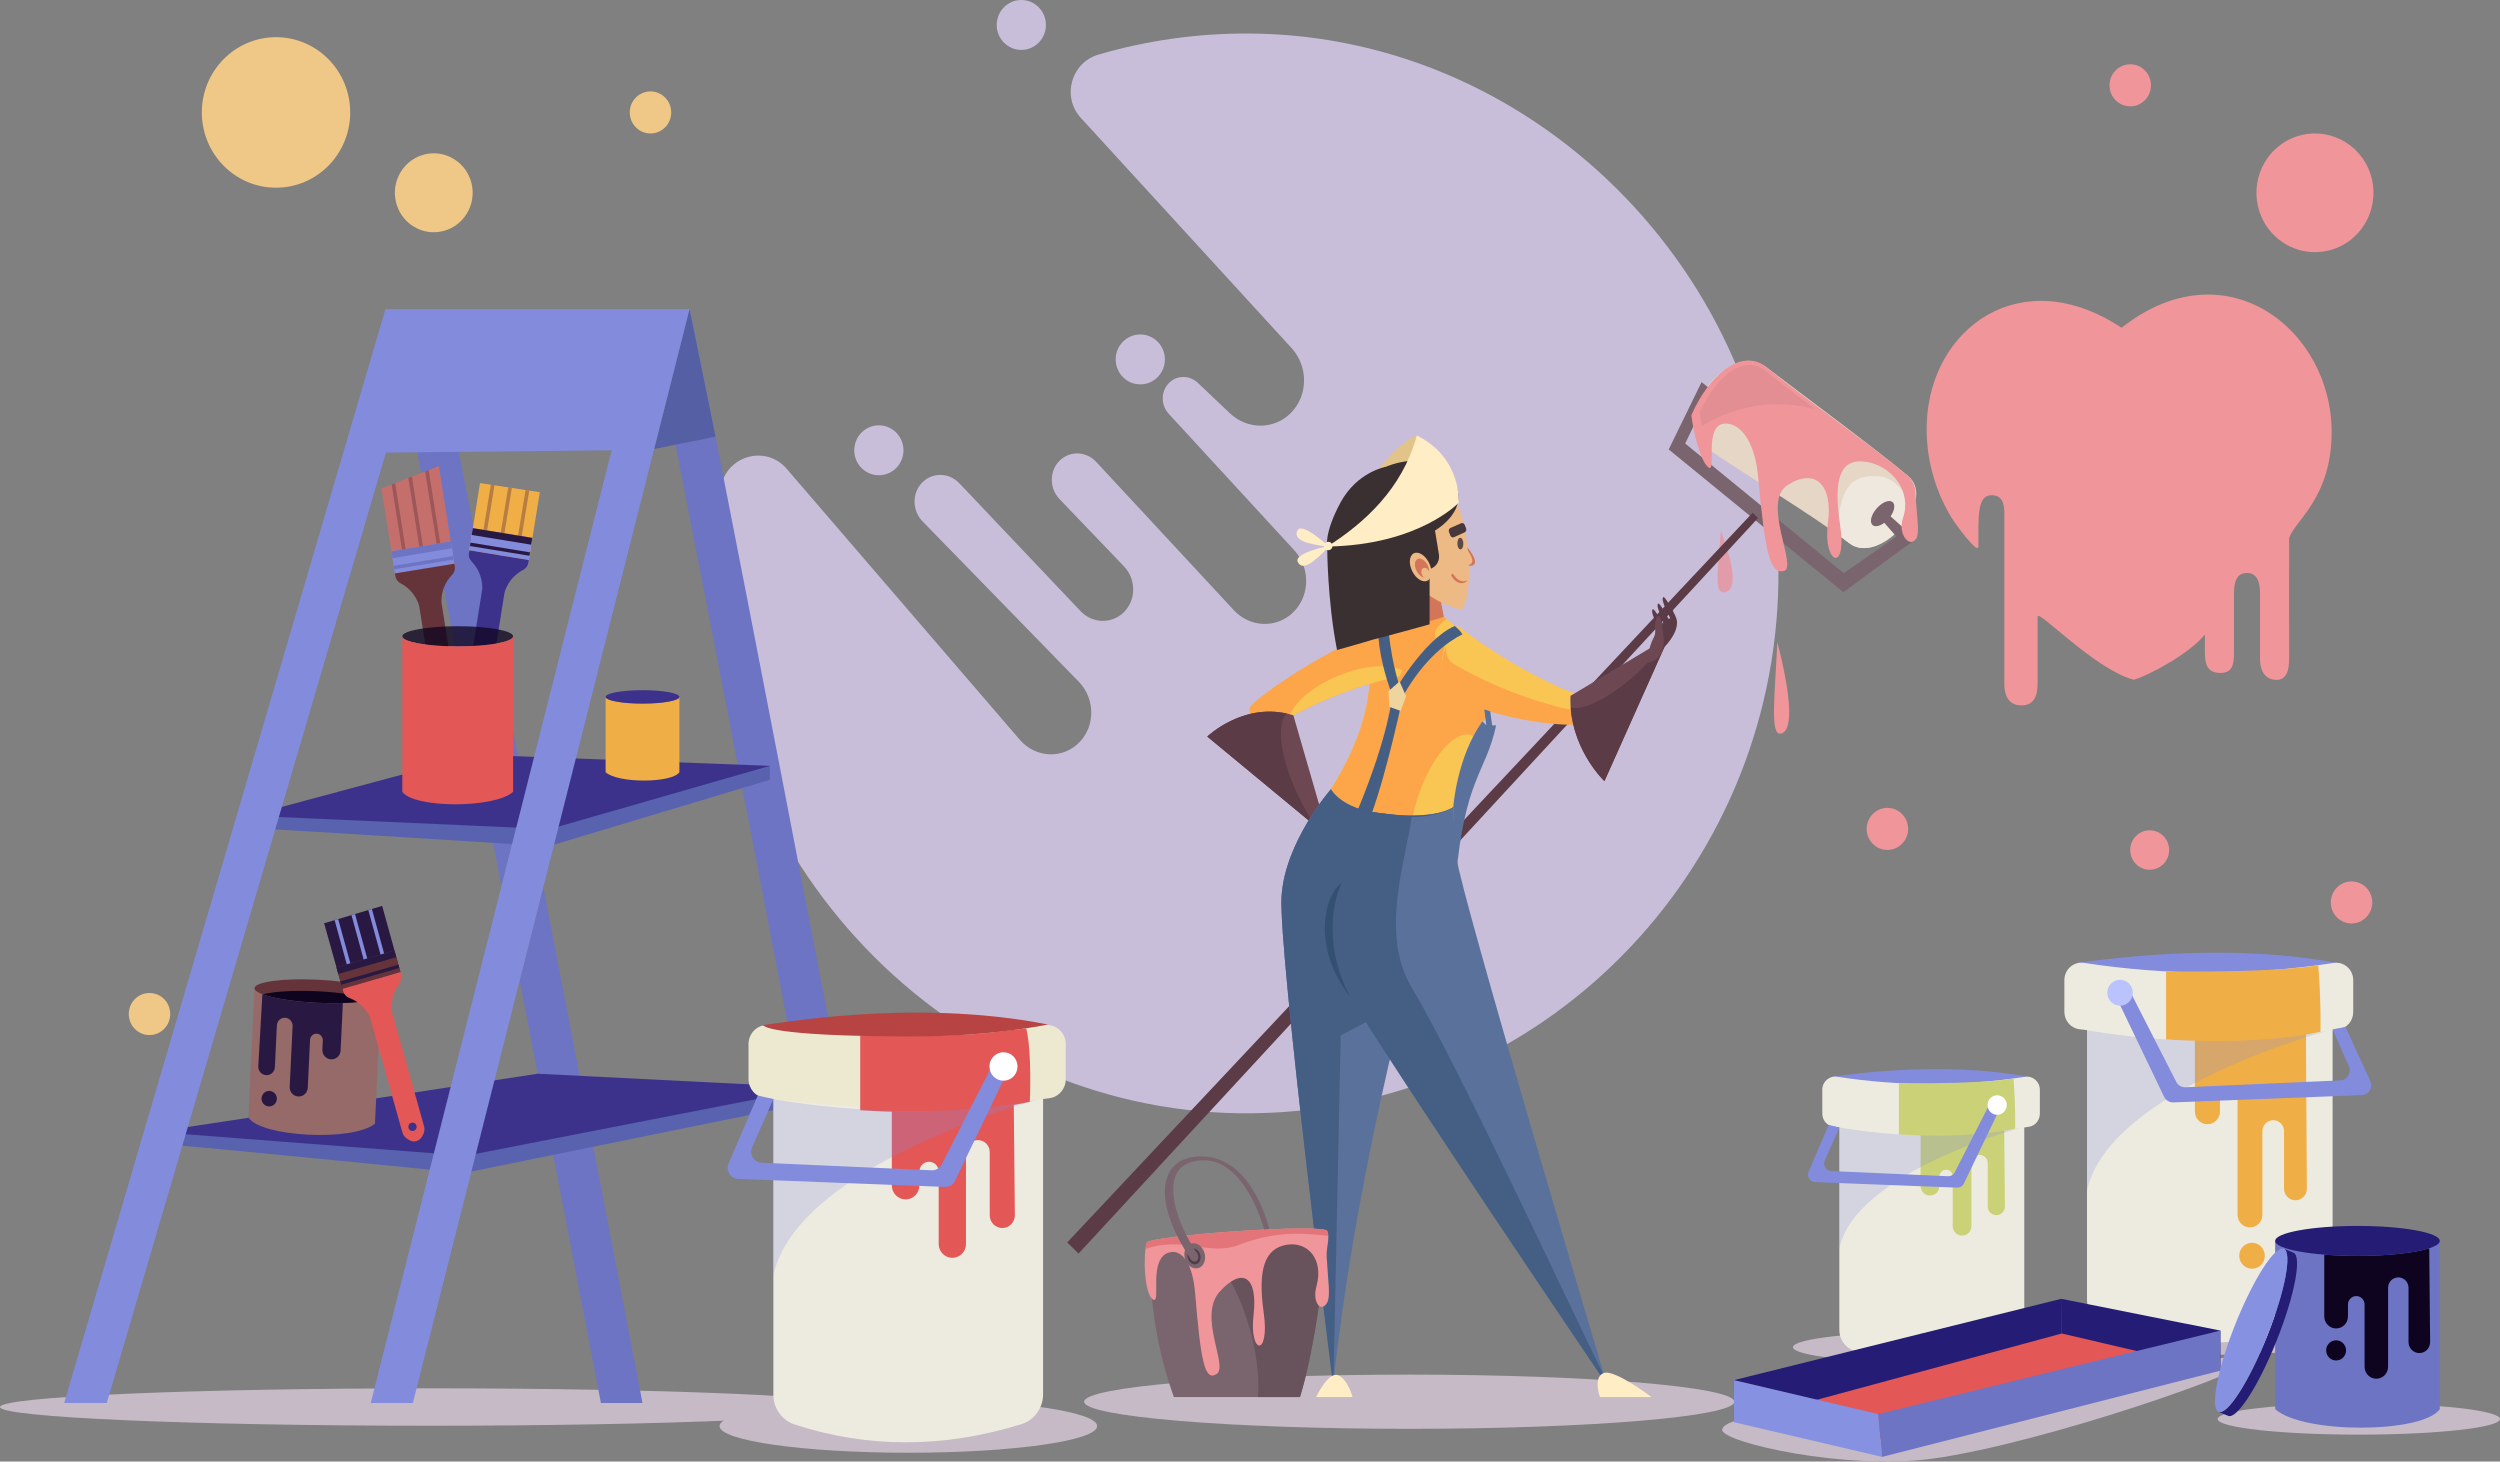 <svg width="650" height="380" viewBox="0 0 650 380" fill="none" xmlns="http://www.w3.org/2000/svg">
<rect x="0" y="0" width="650" height="380" fill="#808080" stroke="none"/>
<g id="10183174_4358633 1" clip-path="url(#clip0_1_3)">
<g id="illustartion">
<g id="background-group">
<g id="purple-paint-group">
<path id="Vector" d="M325.12 8.718C311.389 8.609 298.119 10.533 285.579 14.207C278.488 16.284 275.998 25.169 281.02 30.655L335.796 90.484C340.217 95.312 340.134 102.853 335.613 107.383C331.264 111.741 324.327 111.769 319.771 107.447L311.436 99.541C309.138 97.361 305.598 97.54 303.606 99.936C301.782 102.131 301.893 105.44 303.861 107.58L336.491 143.044C340.96 147.901 340.571 155.594 335.645 159.737C331.251 163.433 324.79 162.957 320.785 158.641L285.009 120.09C282.431 117.312 278.226 117.147 275.56 119.718C272.801 122.38 272.763 126.93 275.474 129.761L292.179 147.198C295.551 150.651 295.433 156.291 291.924 159.44C288.691 162.34 283.775 162.027 280.786 158.729L249.429 125.653C246.71 122.785 242.295 122.756 239.655 125.588C237.082 128.349 237.173 132.793 239.861 135.552L280.572 177.338C284.71 181.687 284.793 188.604 280.757 192.882C276.473 197.422 269.305 197.168 265.141 192.329L204.54 121.891C199.013 115.468 188.663 118.557 187.349 126.978C186.189 134.415 185.605 142.047 185.644 149.824C186.034 226.887 249.947 290.479 325.91 289.448C400.769 288.433 461.279 227.119 462.386 151.206C463.506 74.317 400.922 9.316 325.12 8.718Z" fill="#C9BED9"/>
<path id="Vector_2" d="M234.731 118.562C235.54 115.073 233.408 111.58 229.969 110.759C226.53 109.939 223.086 112.101 222.277 115.59C221.468 119.078 223.6 122.572 227.039 123.392C230.478 124.213 233.922 122.05 234.731 118.562Z" fill="#C9BED9"/>
<path id="Vector_3" d="M296.474 99.937C300.006 99.937 302.871 97.032 302.871 93.448C302.871 89.864 300.006 86.959 296.474 86.959C292.941 86.959 290.077 89.864 290.077 93.448C290.077 97.032 292.941 99.937 296.474 99.937Z" fill="#C9BED9"/>
<path id="Vector_4" d="M265.545 12.978C269.078 12.978 271.942 10.073 271.942 6.489C271.942 2.905 269.078 0 265.545 0C262.012 0 259.148 2.905 259.148 6.489C259.148 10.073 262.012 12.978 265.545 12.978Z" fill="#C9BED9"/>
</g>
<g id="red-paint-group">
<path id="Vector_5" d="M609.55 63.47C616.812 59.179 619.27 49.729 615.041 42.363C610.811 34.996 601.495 32.503 594.233 36.794C586.972 41.084 584.513 50.534 588.743 57.901C592.973 65.267 602.289 67.76 609.55 63.47Z" fill="#F09599"/>
<path id="Vector_6" d="M553.861 27.654C556.838 27.654 559.251 25.205 559.251 22.185C559.251 19.165 556.838 16.717 553.861 16.717C550.883 16.717 548.47 19.165 548.47 22.185C548.47 25.205 550.883 27.654 553.861 27.654Z" fill="#F09599"/>
<path id="Vector_7" d="M611.401 240.103C614.378 240.103 616.791 237.655 616.791 234.635C616.791 231.615 614.378 229.167 611.401 229.167C608.423 229.167 606.01 231.615 606.01 234.635C606.01 237.655 608.423 240.103 611.401 240.103Z" fill="#F09599"/>
<path id="Vector_8" d="M490.722 220.982C493.699 220.982 496.113 218.534 496.113 215.514C496.113 212.494 493.699 210.045 490.722 210.045C487.745 210.045 485.331 212.494 485.331 215.514C485.331 218.534 487.745 220.982 490.722 220.982Z" fill="#F09599"/>
<path id="Vector_9" d="M563.976 221.006C563.976 223.84 561.711 226.137 558.918 226.137C556.125 226.137 553.86 223.84 553.86 221.006C553.86 218.173 556.125 215.876 558.918 215.876C561.711 215.877 563.976 218.173 563.976 221.006Z" fill="#F09599"/>
<path id="Vector_10" d="M606.229 112.319C606.229 85.601 578.631 63.893 551.609 85.218C525.437 67.891 501.923 85.319 500.966 109.846C500.617 118.777 502.955 127.177 507.288 134.415C508.499 136.437 514.394 144.396 514.394 142.085C514.394 134.533 514.004 128.757 517.76 128.757C521.517 128.757 521.126 132.395 521.126 135.865V151.937V153.43V177.757C521.126 180.793 522.169 183.311 525.453 183.403C528.851 183.497 529.78 180.875 529.78 177.757V160.301C529.78 158.272 544.685 174.073 554.782 176.739C558.629 175.682 569.421 169.861 573.268 164.974V169.63C573.268 172.64 573.858 174.871 577.114 174.962C580.483 175.055 580.838 172.722 580.838 169.63V154.525C580.838 152.028 581.156 149.224 583.846 148.987C586.93 148.715 587.604 151.525 587.604 154.32V171.24C587.604 173.819 588.467 176.406 591.324 176.739C594.517 177.11 595.201 174.257 595.171 171.24C595.14 168.222 595.171 139.864 595.171 139.864C596.62 135.421 606.229 129.43 606.229 112.319Z" fill="#F09599"/>
</g>
<g id="yellow-paint-group">
<path id="Vector_11" d="M169.128 34.704C172.105 34.704 174.519 32.255 174.519 29.235C174.519 26.215 172.105 23.767 169.128 23.767C166.151 23.767 163.737 26.215 163.737 29.235C163.737 32.255 166.151 34.704 169.128 34.704Z" fill="#EFC786"/>
<path id="Vector_12" d="M38.868 269.113C41.846 269.113 44.259 266.665 44.259 263.645C44.259 260.625 41.846 258.177 38.868 258.177C35.891 258.177 33.478 260.625 33.478 263.645C33.478 266.665 35.891 269.113 38.868 269.113Z" fill="#EFC786"/>
<path id="Vector_13" d="M121.384 55.517C124.321 50.696 122.849 44.373 118.097 41.394C113.344 38.415 107.111 39.908 104.175 44.728C101.238 49.549 102.71 55.872 107.462 58.851C112.214 61.83 118.447 60.337 121.384 55.517Z" fill="#EFC786"/>
<path id="Vector_14" d="M71.764 48.804C82.418 48.804 91.054 40.043 91.054 29.235C91.054 18.428 82.418 9.667 71.764 9.667C61.11 9.667 52.474 18.428 52.474 29.235C52.474 40.043 61.11 48.804 71.764 48.804Z" fill="#EFC786"/>
</g>
</g>
<g id="objects">
<g id="ladder-group">
<path id="ladderShadow" d="M223.627 365.827C223.627 368.513 173.566 370.691 111.813 370.691C50.061 370.691 0 368.514 0 365.827C0 363.141 50.061 360.964 111.813 360.964C173.566 360.964 223.627 363.141 223.627 365.827Z" fill="#C5BAC6"/>
<g id="ladder-group_2">
<path id="Vector_15" d="M135.127 254.913C142.778 294.619 150.385 334.238 156.238 364.775H167.05C161.46 335.614 151.312 282.725 141.263 230.644L135.127 254.913Z" fill="#6C74C3"/>
<path id="Vector_16" d="M223.76 364.775H234.571C222.076 299.569 181.543 88.359 179.273 80.376L179.262 80.379L173.314 103.904C183.538 155.342 209.429 290 223.76 364.775Z" fill="#6C74C3"/>
<path id="Vector_17" d="M136.52 206.079C126.623 154.89 117.564 108.4 114.001 91.142H108.127L105.202 101.1C109.981 124.903 119.884 175.911 130.387 230.331L136.52 206.079Z" fill="#6C74C3"/>
<path id="Vector_18" d="M68.869 215.562C69.584 215.391 142.533 220.055 142.533 220.055L200.156 202.746V199.119L69.277 211.349L68.869 215.562Z" fill="#5862AF"/>
<path id="Vector_19" d="M123.796 196.222L200.156 199.119L142.942 215.562L64.747 212.081L123.796 196.222Z" fill="#3C328C"/>
<path id="Vector_20" d="M45.66 297.783C46.573 297.612 120.6 304.991 120.6 304.991L211.887 286.427V282.8L46.182 293.571L45.66 297.783Z" fill="#5862AF"/>
<path id="Vector_21" d="M179.262 80.379L186.033 113.519L170.067 116.744L179.262 80.379Z" fill="#555FA3"/>
<path id="Vector_22" d="M139.799 279.171L211.888 282.8L121.122 300.498L40.404 294.302L139.799 279.171Z" fill="#3C328C"/>
<path id="Vector_23" opacity="0.44" d="M102.311 109.573L107.743 87.624H166.986L160.426 108.934L102.311 109.573Z" fill="#555FA3"/>
<path id="Vector_24" d="M100.335 117.674L159.026 117.076L136.52 206.079L130.387 230.331L96.389 364.775H107.346L135.127 254.913L141.264 230.644L173.314 103.903L179.262 80.379L179.263 80.376H100.214L16.684 364.775H27.758L100.335 117.674Z" fill="#838BDD"/>
</g>
<g id="box-brown">
<g id="Group">
<path id="Vector_25" d="M99.086 258.531L66.18 256.921L64.582 290.543C67.706 295.569 91.657 296.902 97.487 292.153L99.085 258.531L99.086 258.531Z" fill="#956A69"/>
<path id="Vector_26" d="M66.18 256.922C66.101 258.577 73.403 260.279 82.49 260.724C91.576 261.168 99.006 260.187 99.085 258.531C99.163 256.875 91.862 255.173 82.775 254.729C73.689 254.284 66.259 255.266 66.18 256.922Z" fill="#65343B"/>
<path id="Vector_27" d="M96.795 259.922C93.992 258.887 88.719 258.024 82.633 257.726C76.547 257.429 71.216 257.773 68.329 258.529C71.132 259.564 76.404 260.427 82.49 260.725C88.577 261.022 93.906 260.678 96.795 259.922Z" fill="#0F041F"/>
</g>
<path id="Vector_28" d="M89.143 260.794L88.556 273.145C88.493 274.472 87.38 275.497 86.073 275.433C84.764 275.369 83.754 274.24 83.817 272.913L83.931 270.525C83.975 269.595 83.268 268.805 82.351 268.76C81.435 268.716 80.656 269.433 80.612 270.363L80.019 282.82C79.957 284.136 78.855 285.152 77.557 285.088C76.26 285.025 75.259 283.907 75.322 282.591L76.073 266.792C76.127 265.648 75.257 264.675 74.129 264.62C73.001 264.565 72.042 265.448 71.987 266.592L71.471 277.455C71.413 278.665 70.4 279.598 69.207 279.54C68.007 279.481 67.083 278.439 67.153 277.222L68.222 258.494C70.999 259.545 76.334 260.424 82.491 260.725C84.853 260.84 87.103 260.858 89.143 260.794Z" fill="#291942"/>
<path id="Vector_29" d="M68.002 285.556C67.949 286.671 68.797 287.618 69.895 287.671C70.993 287.725 71.928 286.865 71.981 285.751C72.034 284.636 71.185 283.689 70.087 283.636C68.989 283.582 68.055 284.441 68.002 285.556Z" fill="#291942"/>
</g>
<g id="box-brown-brush">
<path id="Vector_30" d="M104.113 252.74L99.364 235.531L84.271 240.05L89.233 257.749L104.113 252.74Z" fill="#291942"/>
<path id="Vector_31" d="M89.046 257.1L104.111 252.753L102.539 247.148L87.475 251.496L89.046 257.1Z" fill="#65343B"/>
<g id="Group_2">
<g id="Group_3">
<path id="Vector_32" d="M89.048 257.087L89.233 257.748C89.453 258.531 90.026 259.16 90.776 259.447C95.139 261.12 96.327 264.872 96.327 264.872L104.607 294.4C104.82 295.16 105.322 295.803 106.003 296.187L106.499 296.468C107.637 297.111 109.072 296.696 109.706 295.542L109.983 295.038C110.362 294.348 110.455 293.533 110.242 292.772L101.962 263.245C101.962 263.245 101.027 259.421 103.868 255.669C104.357 255.024 104.518 254.183 104.299 253.401L104.114 252.739L96.581 254.912L89.048 257.087ZM106.213 293.269C106.049 292.687 106.382 292.082 106.955 291.916C107.529 291.75 108.125 292.088 108.289 292.669C108.452 293.251 108.119 293.856 107.546 294.022C106.973 294.187 106.376 293.849 106.213 293.269Z" fill="#E35756"/>
</g>
<path id="Vector_33" d="M87.96 253.226L103.024 248.879L102.539 247.149L87.475 251.496L87.96 253.226Z" fill="#291942"/>
<path id="Vector_34" d="M88.746 256.028L103.811 251.681L103.568 250.815L88.503 255.163L88.746 256.028Z" fill="#291942"/>
</g>
<path id="Vector_35" d="M91.087 250.44L87.927 238.956L87.002 239.233L90.16 250.708L91.087 250.44Z" fill="#838BDD"/>
<path id="Vector_36" d="M99.864 247.908L96.689 236.331L95.763 236.609L98.938 248.175L99.864 247.908Z" fill="#838BDD"/>
<path id="Vector_37" d="M95.475 249.174L92.308 237.644L91.383 237.921L94.549 249.441L95.475 249.174Z" fill="#838BDD"/>
</g>
<g id="box-red-brush-left">
<path id="Vector_38" d="M102.678 149.094L99.164 126.986L114.107 121.183L118.25 147.244L102.678 149.094Z" fill="#C56F6C"/>
<path id="Vector_39" opacity="0.41" d="M114.571 141.862L111.449 122.216L110.529 122.573L113.619 142.018L114.571 141.862Z" fill="#65343B"/>
<path id="Vector_40" d="M117.239 140.816L101.776 143.345L102.69 149.098L118.154 146.569L117.239 140.816Z" fill="#838BDD"/>
<g id="Group_4">
<g id="Group_5">
<path id="Vector_41" d="M110.41 147.829L102.678 149.094L102.786 149.773C102.913 150.575 103.411 151.268 104.123 151.643C108.263 153.823 109.01 157.689 109.01 157.689L113.827 187.996C113.951 188.776 114.376 189.475 115.008 189.937L115.468 190.275C116.523 191.048 117.997 190.807 118.76 189.737L119.092 189.27C119.549 188.629 119.735 187.831 119.611 187.051L114.794 156.743C114.794 156.743 114.306 152.834 117.561 149.445C118.12 148.863 118.378 148.047 118.25 147.243L118.142 146.564L110.41 147.829ZM116.789 187.97C116.201 188.066 115.647 187.661 115.552 187.063C115.457 186.467 115.858 185.905 116.446 185.808C117.034 185.712 117.588 186.118 117.683 186.715C117.778 187.312 117.378 187.874 116.789 187.97Z" fill="#65343B"/>
</g>
<path id="Vector_42" opacity="0.41" d="M105.561 143.336L102.741 125.596L101.822 125.953L104.61 143.491L105.561 143.336Z" fill="#65343B"/>
<path id="Vector_43" opacity="0.41" d="M110.066 142.6L107.095 123.905L106.175 124.263L109.114 142.755L110.066 142.6Z" fill="#65343B"/>
<path id="Vector_44" d="M117.231 140.76L101.775 143.344L102.052 145.121L117.507 142.537L117.231 140.76Z" fill="#6C74C3"/>
<path id="Vector_45" d="M117.838 144.579L102.374 147.109L102.515 147.998L117.979 145.468L117.838 144.579Z" fill="#6C74C3"/>
</g>
</g>
<g id="box-red-brush-right">
<path id="Vector_46" d="M137.484 145.612L140.361 127.981L124.801 125.596L121.913 143.762L137.484 145.612Z" fill="#F0AF46"/>
<path id="Vector_47" d="M122.017 143.07L137.481 145.6L138.395 139.846L122.932 137.317L122.017 143.07Z" fill="#838BDD"/>
<g id="Group_6">
<g id="Group_7">
<path id="Vector_48" d="M122.021 143.083L121.913 143.763C121.786 144.565 122.043 145.382 122.603 145.965C125.858 149.354 125.369 153.262 125.369 153.262L120.552 183.57C120.428 184.35 120.615 185.148 121.071 185.789L121.404 186.256C122.166 187.326 123.64 187.568 124.695 186.794L125.155 186.456C125.787 185.993 126.212 185.294 126.335 184.514L131.153 154.207C131.153 154.207 131.9 150.341 136.04 148.161C136.751 147.786 137.249 147.093 137.377 146.291L137.485 145.612L129.753 144.347L122.021 143.083ZM122.48 183.233C122.574 182.636 123.129 182.23 123.717 182.326C124.305 182.423 124.706 182.985 124.611 183.581C124.516 184.178 123.962 184.584 123.374 184.488C122.785 184.392 122.385 183.83 122.48 183.233Z" fill="#3C328C"/>
</g>
<path id="Vector_49" d="M122.649 139.093L138.113 141.622L138.395 139.847L122.931 137.317L122.649 139.093Z" fill="#291942"/>
<path id="Vector_50" d="M122.192 141.97L137.656 144.499L137.798 143.61L122.333 141.08L122.192 141.97Z" fill="#291942"/>
</g>
<path id="Vector_51" opacity="0.41" d="M126.641 137.936L128.569 126.173L127.616 126.027L125.69 137.781L126.641 137.936Z" fill="#65343B"/>
<path id="Vector_52" opacity="0.41" d="M135.65 139.41L137.601 127.558L136.648 127.411L134.699 139.254L135.65 139.41Z" fill="#65343B"/>
<path id="Vector_53" opacity="0.41" d="M131.146 138.673L133.085 126.865L132.132 126.719L130.195 138.517L131.146 138.673Z" fill="#65343B"/>
</g>
<g id="box-red">
<path id="Vector_54" opacity="0.76" d="M119.005 162.816C111.049 162.816 104.601 163.991 104.601 165.44C104.601 166.89 111.049 168.065 119.005 168.065C126.961 168.065 133.409 166.89 133.409 165.44C133.409 163.991 126.961 162.816 119.005 162.816Z" fill="#0F041F"/>
<path id="Vector_55" d="M133.409 165.44C133.409 166.89 126.961 168.065 119.005 168.065C111.049 168.065 104.601 166.89 104.601 165.44V205.874C107.537 210.13 128.515 210.272 133.41 205.874L133.409 165.44Z" fill="#E35756"/>
</g>
<g id="yellow-box">
<path id="Vector_56" d="M167.05 182.937C161.755 182.937 157.461 182.155 157.461 181.189V200.787C160.719 203.715 174.685 203.62 176.64 200.787V181.189C176.64 182.155 172.346 182.937 167.05 182.937Z" fill="#F0AF46"/>
<path id="Vector_57" d="M167.05 182.938C172.347 182.938 176.64 182.156 176.64 181.191C176.64 180.225 172.347 179.443 167.05 179.443C161.754 179.443 157.461 180.225 157.461 181.191C157.461 182.156 161.754 182.938 167.05 182.938Z" fill="#3C328C"/>
</g>
</g>
<g id="human-group">
<path id="painterShadow" d="M366.401 371.494C413.086 371.494 450.931 368.339 450.931 364.447C450.931 360.555 413.086 357.401 366.401 357.401C319.717 357.401 281.871 360.555 281.871 364.447C281.871 368.339 319.717 371.494 366.401 371.494Z" fill="#C5BAC6"/>
<path id="back-2" d="M346.176 204.972C348.423 211.468 369.238 215.399 377.899 209.89C377.899 209.89 379.715 193.329 386.42 186.668C386.42 186.668 383.068 167.254 379.295 163.712C375.524 160.169 372.59 158.043 370.494 158.185C368.399 158.326 358.48 162.153 356.245 164.986C354.01 167.821 361.554 180.291 346.176 204.972Z" fill="#F9C553"/>
<path id="back-1" d="M373.112 165.325C372.889 163.862 374.065 162.319 376.156 160.962C373.859 159.121 371.966 158.085 370.495 158.184C368.4 158.325 358.481 162.152 356.246 164.986C354.011 167.82 361.554 180.291 346.176 204.971C347.728 209.457 358.134 212.717 367.278 212.492C367.643 210.629 368.154 208.686 368.826 206.712C372.24 196.672 378.359 189.708 382.494 191.154C382.695 191.225 382.882 191.33 383.067 191.437C384.019 189.605 385.128 187.951 386.421 186.667C386.421 186.667 384.604 176.156 382.142 169.19C377.15 169.069 373.462 167.625 373.112 165.325Z" fill="#FCA649"/>
<g id="roller">
<path id="roller_2" d="M496.121 123.762C487.228 116.336 468.579 102.594 459.38 95.561C449.497 88.006 433.383 109.201 443.545 116.366C452.688 122.811 471.929 134.305 480.754 141.192C488.65 147.354 503.812 130.184 496.121 123.762Z" fill="#E5D6C6"/>
<path id="roller-right-side" d="M488.448 123.812C480.769 123.367 478.35 127.127 477.629 138.87C478.762 139.684 479.826 140.468 480.755 141.192C486.267 145.494 495.314 138.421 497.659 131.575C496.887 130.991 493.645 124.114 488.448 123.812Z" fill="#EFE8DF"/>
<path id="connection" d="M490.688 135.265C492.228 133.73 492.937 131.712 492.272 130.76C491.607 129.808 489.819 130.28 488.279 131.816C486.739 133.352 486.03 135.37 486.695 136.322C487.36 137.274 489.148 136.801 490.688 135.265Z" fill="#7A646D"/>
<path id="bar-3" d="M479.361 149.021L438.147 115.318L444.898 101.324L442.411 99.346L433.867 116.857L479.274 153.97L479.361 149.021Z" fill="#7A646D"/>
<path id="bar-2" d="M479.361 149.021L495.562 137.768L498.076 140.129L479.274 153.97L477.867 149.884L479.361 149.021Z" fill="#7A646D"/>
<path id="bar-1" d="M498.077 140.129L490.534 133.327L488.997 134.886L495.363 142.127L498.077 140.129Z" fill="#7A646D"/>
<path id="drop-2" d="M462.093 166.931C461.511 180.607 460.107 191.281 463.002 190.738C468.406 189.725 462.093 166.931 462.093 166.931Z" fill="#F09599"/>
<path id="drop-1" d="M447.409 138.093C446.827 147.239 445.423 154.377 448.318 154.014C453.722 153.336 447.409 138.093 447.409 138.093Z" fill="#F2868B" fill-opacity="0.612"/>
<path id="paint" d="M494.793 134.606C493.362 138.722 496.327 142.568 498.137 140.162C499.223 138.719 498.356 134.335 497.96 127.515C497.951 127.36 497.949 127.207 497.952 127.054C497.481 125.531 496.876 124.393 496.12 123.761C487.228 116.336 468.322 102.925 459.38 95.561C452.488 89.887 443.832 98.409 439.757 107.962C440.334 112.935 442.14 119.438 443.871 121.234C446.981 124.461 441.991 108.739 449.619 110.221C452.932 110.865 456.327 115.203 457.128 124.053C458.888 143.519 460.12 149.323 463.816 148.452C467.512 147.581 457.89 130.601 464.755 126.135C471.619 121.67 476.664 125.592 475.256 136.064C473.847 146.537 480.36 149.297 478.424 136.516C476.488 123.735 478.776 118.949 485.464 120.12C492.152 121.291 497.08 128.023 494.793 134.606Z" fill="#F09599"/>
<path id="shadow" d="M462.28 105.101C465.606 105.101 468.838 105.553 471.942 106.383C466.99 102.675 462.291 99.126 459.072 96.475C453.051 91.517 445.486 98.965 441.927 107.311C442.052 108.392 442.244 109.557 442.486 110.721C448.388 107.138 455.124 105.101 462.28 105.101Z" fill="#E28E92"/>
<path id="stick" d="M455.684 133.305L457.089 134.686L280.424 325.924L277.481 323.032L455.684 133.305Z" fill="#5B3B46"/>
</g>
<g id="hands-group">
<g id="left">
<path id="hand-2" d="M356.963 164.285C341.597 170.728 325.729 182.02 324.974 183.983C324.219 185.945 327.796 191.829 329.843 190.069C334.048 186.455 349.749 178.598 363.011 176.108C367.452 175.273 361.004 162.59 356.963 164.285Z" fill="#FCA649"/>
<path id="hand-1" d="M348.032 175.667C341.152 178.48 336.124 182.905 335.058 186.646C341.882 182.805 353.122 177.965 363.011 176.107C363.953 175.93 364.402 175.216 364.491 174.223C361.049 172.528 354.642 172.965 348.032 175.667Z" fill="#F9C553"/>
<path id="shadow_2" d="M336.269 185.976C323.716 182.025 313.885 191.505 313.885 191.505L343.247 215.793L344.713 215.159L336.269 185.976Z" fill="#6D4853"/>
<path id="glove-1" d="M337.955 207.76C332.975 197.719 331.594 188.117 334.617 185.537C322.865 182.857 313.885 191.506 313.885 191.506L342.12 214.861C340.666 212.761 339.249 210.369 337.955 207.76Z" fill="#5B3B46"/>
</g>
<g id="right">
<path id="right-hand-2" d="M376.502 178.545C391.375 186.089 408.633 187.898 410.588 187.189C412.544 186.481 415.057 181.51 412.404 181.096C406.956 180.245 390.332 171.743 379.78 163.218C376.246 160.364 372.59 176.562 376.502 178.545Z" fill="#F9C553"/>
<path id="right-hand-1" d="M412.724 185.018C410.708 185.499 392.922 181.676 377.592 172.397C376.503 171.737 375.986 170.101 375.88 168.132C374.518 172.363 373.72 179.35 376.014 180.513C390.888 188.057 408.632 188.935 410.587 188.226C411.64 187.845 412.848 186.228 413.33 184.752C413.127 184.873 412.923 184.971 412.724 185.018Z" fill="#FCA649"/>
<g id="glove-group">
<path id="finger-3" d="M429.715 158.411C429.27 158.763 429.633 160.269 431.694 164.136L432.334 162.271C432.334 162.271 430.16 158.06 429.715 158.411Z" fill="#5B3B46"/>
<path id="finger-2" d="M431.125 156.942C430.68 157.294 431.044 158.8 433.105 162.667L433.745 160.803C433.745 160.803 431.571 156.59 431.125 156.942Z" fill="#5B3B46"/>
<path id="finger-1" d="M432.449 155.255C432.004 155.607 432.368 157.113 434.429 160.98L435.069 159.115C435.069 159.115 432.894 154.903 432.449 155.255Z" fill="#5B3B46"/>
<path id="hand-2_2" d="M432.7 168.305C435.666 165.098 436.112 162.939 436.013 161.582C435.914 160.226 434.478 158.168 434.478 158.168L433.686 159.222L434.33 160.779L432.547 161.031L430.864 167.458L432.7 168.305Z" fill="#5B3B46"/>
<path id="shadow_3" d="M408.33 180.919C407.771 194.24 417.154 203.106 417.154 203.106L432.8 168.104L431.822 166.829L408.33 180.919Z" fill="#6D4853"/>
<path id="glove-1_2" d="M425.009 175.61C418.408 181.501 411.541 184.854 408.388 183.963C409.203 195.568 417.151 203.106 417.151 203.106L432.797 168.104L432.33 167.495C430.541 170.082 428.039 172.907 425.009 175.61Z" fill="#5B3B46"/>
<path id="right-thumb" d="M428.54 172.299C428.556 168.108 429.545 166.702 430.14 165.396C430.733 164.09 429.843 162.081 430.833 160.575C431.822 159.069 432.03 162.57 432.417 164.793C433.605 171.623 428.54 172.299 428.54 172.299Z" fill="#6D4853"/>
</g>
</g>
</g>
<g id="pants-group">
<path id="Vector_58" d="M387.966 188.556C387.455 184.961 387.966 188.556 387.455 184.961C385.921 184.442 386.53 184.61 385.921 184.442C386.433 188.556 386.433 188.556 386.433 188.556C386.433 188.556 385.831 187.921 385.41 187.553C378.765 196.887 377.845 209.85 377.845 209.85V220.74L378.457 229.039C380.81 202.072 386.344 201.069 388.988 188.59C385.322 188.59 389.511 189.095 387.966 188.556Z" fill="#5A729B"/>
<path id="Vector_59" d="M346.606 360.122C346.606 360.122 332.357 247.408 333.195 233.138C334.034 218.867 346.052 205.184 346.052 205.184C346.052 205.184 348.607 210.369 358.831 211.406C373.654 213.48 377.898 209.837 377.898 209.837C368.12 248.282 353.312 299.25 346.606 360.122Z" fill="#5A729B"/>
<path id="Vector_60" d="M346.694 359.363L348.591 269.196L364.869 260.681C369.458 241.916 374.065 224.91 377.898 209.836C377.898 209.836 373.143 213.48 358.831 211.406C348.607 210.369 346.052 205.184 346.052 205.184C346.052 205.184 334.034 218.865 333.195 233.137C332.356 247.408 346.606 360.122 346.606 360.122C346.634 359.867 346.665 359.617 346.694 359.363Z" fill="#455F84"/>
<path id="Vector_61" d="M350.156 255.959C364.241 279.398 417.852 360.122 417.852 360.122C417.852 360.122 379.575 231.667 378.737 223.162C377.898 214.657 377.898 209.89 377.898 209.89C377.898 209.89 374.165 212.443 367.009 212.443C359.852 212.443 354.741 210.887 354.741 210.887C354.741 210.887 338.701 236.896 350.156 255.959Z" fill="#5A729B"/>
<path id="Vector_62" d="M360.882 161.78L358.316 163.25C358.316 163.25 357.969 170.04 361.974 180.716L364.768 180.999C361.228 171.458 360.882 161.78 360.882 161.78Z" fill="#455F84"/>
<path id="Vector_63" d="M356.477 211.967C360.852 199.99 364.767 180.999 364.767 180.999L361.973 180.716C361.973 180.716 361.401 190.3 352.972 210.71L356.477 211.967Z" fill="#455F84"/>
<path id="Vector_64" d="M380.236 164.928C379.927 164.427 379.613 164.009 379.296 163.712C378.936 163.374 378.592 163.061 378.248 162.751C369.932 166.379 361.974 180.717 361.974 180.717L364.768 181C370.477 170.896 376.789 166.624 380.236 164.928Z" fill="#455F84"/>
<path id="Vector_65" d="M365.595 181.023L363.882 177.174L360.99 179.725L361.228 183.787L364.162 184.826L365.595 181.023Z" fill="#EFD49E"/>
<path id="Vector_66" d="M367.006 256.693C358.528 242.584 365.793 222.841 367.009 212.443L354.741 210.887C354.741 210.887 337.73 237.178 349.184 256.241C363.269 279.68 417.852 360.122 417.852 360.122C417.852 360.122 417.649 359.442 417.283 358.211C406.693 336.67 378.669 276.102 367.006 256.693Z" fill="#455F84"/>
</g>
<g id="body-group">
<path id="right-foot" d="M429.401 363.24H415.989C415.989 363.24 414.127 358.138 416.921 357.004C419.715 355.87 429.401 363.24 429.401 363.24Z" fill="#FFEDC5"/>
<path id="left-foot" d="M342.179 363.239H351.671C351.671 363.239 350.447 358.593 347.905 357.56C345.362 356.527 342.179 363.239 342.179 363.239Z" fill="#FFEDC5"/>
<path id="ass" d="M348.928 229.488C344.367 232.317 340.894 246.269 350.988 259.103C344.843 247.464 345.801 235.63 348.928 229.488Z" fill="#335072"/>
<g id="head-group">
<path id="neck" d="M363.754 160.432C363.754 155.331 364.954 141.785 364.954 141.785L371.752 141.596L375.409 160.371C368.23 162.874 365.412 161.946 363.754 160.432Z" fill="#D27558"/>
<path id="nose-2" d="M381.472 142.294C381.472 142.294 381.375 142.509 381.25 142.845C382.338 144.349 383.717 146.961 380.954 146.767C380.981 146.835 380.991 146.909 381.024 146.974C385.837 147.979 382.346 143.215 381.472 142.294Z" fill="#D27558"/>
<path id="nose-1" d="M380.767 142.031C380.767 142.031 380.501 142.226 380.545 142.581C380.71 143.909 381.824 146.471 380.248 146.503C380.176 146.505 380.286 146.646 380.318 146.711C385.132 147.716 381.64 142.952 380.767 142.031Z" fill="#EDB984"/>
<path id="face" d="M380.128 158.523C384.106 151.438 380.609 133.692 378.859 131.353C377.108 129.015 365.405 134.347 365.168 141.731C364.718 155.761 380.128 158.523 380.128 158.523Z" fill="#EDB984"/>
<path id="bandana-shadow" d="M368.39 113.235C364.103 114.396 353.686 125.807 345.478 141.871L374.267 125.356C372.869 116.002 368.39 113.235 368.39 113.235Z" fill="#E2C488"/>
<path id="hair" d="M371.694 162.325C362.119 164.997 356.85 166.334 356.85 166.334C356.85 166.334 352.459 167.67 347.63 169.006C345.075 155.986 345.075 142.254 345.075 142.254C345.075 142.254 344.187 138.75 348.508 130.703C352.829 122.656 360.362 121.35 360.362 121.35C360.362 121.35 371.657 116.291 377.419 124.268C383.18 132.245 373.097 137.935 373.097 137.935L374.12 144.167C374.401 145.88 373.349 147.528 371.694 147.969V162.325Z" fill="#3A2F31"/>
<path id="bandana-4" d="M345.127 142.097C368.846 141.751 379.251 130.725 379.251 130.725C379.251 130.725 380.163 119.074 368.39 113.235C364.557 127.251 354.541 136.086 345.127 142.097Z" fill="#FFEDC5"/>
<path id="bandana-3" d="M345.66 141.897C341.449 146.544 338.578 148.447 337.421 146.098C336.265 143.749 345.66 141.897 345.66 141.897Z" fill="#FFEDC5"/>
<path id="bandana-2" d="M345.571 142.158C339.371 141.46 336.151 140.235 337.334 137.901C338.517 135.567 345.571 142.158 345.571 142.158Z" fill="#FFEDC5"/>
<path id="bandana-1" d="M345.355 143.057C345.951 143.057 346.435 142.566 346.435 141.96C346.435 141.355 345.951 140.864 345.355 140.864C344.758 140.864 344.274 141.355 344.274 141.96C344.274 142.566 344.758 143.057 345.355 143.057Z" fill="#FFEDC5"/>
<path id="eye-brow" d="M379.938 136.03L377.097 137.28C376.741 137.437 376.584 137.913 376.747 138.342L377.072 139.196C377.236 139.627 377.658 139.844 378.012 139.682L380.844 138.389C381.186 138.233 381.331 137.767 381.169 137.346L380.85 136.514C380.688 136.097 380.281 135.878 379.938 136.03Z" fill="#49383B"/>
<path id="eye" d="M380.472 141.399C380.476 140.575 380.135 139.875 379.707 139.834C379.278 139.792 378.924 140.43 378.917 141.26C378.91 142.092 379.255 142.798 379.686 142.832C380.117 142.868 380.468 142.226 380.472 141.399Z" fill="#5A4949"/>
<path id="smile" d="M381.264 150.972C380.129 151.504 378.656 150.761 377.802 149.183L377.232 149.471C378.064 151.195 379.624 152.017 380.808 151.462C381.127 151.312 381.383 151.067 381.587 150.766C381.486 150.843 381.38 150.917 381.264 150.972Z" fill="#D27558"/>
<g id="ear-group">
<path id="ear" d="M371.531 146.296C370.542 144.334 368.77 143.249 367.574 143.872C366.378 144.495 366.21 146.59 367.199 148.552C368.188 150.513 369.96 151.598 371.156 150.976C372.352 150.353 372.519 148.258 371.531 146.296Z" fill="#EDB984"/>
<path id="ear-top" d="M371.163 146.944C370.512 145.651 369.344 144.936 368.555 145.347C367.767 145.757 367.656 147.138 368.307 148.431C368.959 149.724 370.127 150.439 370.915 150.029C371.705 149.618 371.816 148.237 371.163 146.944Z" fill="#D27558"/>
<path id="ear-middle" d="M371.611 148.581C371.236 147.839 370.523 147.454 370.016 147.72C369.51 147.986 369.403 148.803 369.778 149.546C370.153 150.288 370.867 150.674 371.373 150.407C371.88 150.141 371.986 149.323 371.611 148.581Z" fill="#EDB984"/>
</g>
</g>
</g>
</g>
<g id="paints-group">
<g id="greenPaint">
<path id="greenPaintShadow" d="M539.591 350.279C539.591 352.521 523.156 354.337 502.882 354.337C482.608 354.337 466.173 352.52 466.173 350.279C466.173 348.038 482.608 346.22 502.882 346.22C523.155 346.22 539.591 348.038 539.591 350.279Z" fill="#C5BAC6"/>
<g id="bucket-group">
<path id="hole" d="M476.406 279.916C477.637 279.954 503.863 275.334 528.252 280.17C528.252 280.17 505.857 288.575 505.466 288.575C505.076 288.575 476.406 279.916 476.406 279.916Z" fill="#838BDD"/>
<path id="bucket" d="M522.458 351.079C508.611 355.363 495.118 355.419 481.989 351.131C479.733 350.394 478.229 348.226 478.229 345.821V285.958H526.316V345.736C526.317 348.179 524.762 350.367 522.458 351.079Z" fill="#EDEBE0"/>
<path id="top" d="M527.485 292.964C510.893 295.271 493.956 295.175 476.712 292.937C475.044 292.721 473.799 291.265 473.799 289.559V283.315C473.799 281.241 475.615 279.643 477.637 279.953C493.994 282.462 510.286 282.485 526.513 279.965C528.537 279.651 530.358 281.249 530.358 283.325V289.594C530.357 291.286 529.135 292.734 527.485 292.964Z" fill="#EDEBE0"/>
<path id="spill" d="M493.714 281.617V294.941C493.714 294.941 496.902 295.154 499.348 295.203V308.348C499.348 309.724 500.448 310.84 501.805 310.84C503.161 310.84 504.261 309.724 504.261 308.348V305.874C504.261 304.91 505.031 304.129 505.981 304.129C506.931 304.129 507.701 304.91 507.701 305.874V318.785C507.701 320.149 508.791 321.254 510.136 321.254C511.48 321.254 512.571 320.149 512.571 318.785V302.41C512.571 301.224 513.518 300.263 514.688 300.263C515.857 300.263 516.805 301.224 516.805 302.41V313.669C516.805 314.923 517.807 315.939 519.043 315.939C520.288 315.939 521.294 314.91 521.282 313.646L521.095 294L523.95 293.444C523.95 293.444 524.068 287.065 523.506 280.402C523.504 280.403 516.817 281.881 493.714 281.617Z" fill="#CBD177"/>
<path id="shadow_4" opacity="0.24" d="M478.229 293.128C478.229 293.128 502.693 297.848 525.295 293.252C525.295 293.252 482.512 304.69 478.229 324.543V293.128Z" fill="#838BDD"/>
</g>
<g id="handle-group">
<path id="handle" d="M519.663 285.713C520.356 285.619 520.872 286.345 520.567 286.983L510.633 307.678C510.302 308.38 509.59 308.816 508.824 308.786L471.935 307.354C470.582 307.301 469.704 305.885 470.244 304.626L475.443 292.492L478.231 293.129L474.444 301.726C473.89 302.984 474.76 304.412 476.117 304.472L506.455 305.819C507.213 305.853 507.919 305.432 508.259 304.745L517.01 287.606C517.537 286.573 518.528 285.866 519.663 285.713Z" fill="#838BDD"/>
<path id="connection_2" d="M521.757 287.313C521.757 288.714 520.637 289.85 519.256 289.85C517.875 289.85 516.755 288.714 516.755 287.313C516.755 285.912 517.875 284.776 519.256 284.776C520.637 284.776 521.757 285.912 521.757 287.313Z" fill="white"/>
</g>
</g>
<g id="yellowPaint">
<path id="yellowPaintShadow" d="M610.13 348.205C610.13 350.447 593.694 352.263 573.42 352.263C553.147 352.263 536.711 350.446 536.711 348.205C536.711 345.964 553.147 344.146 573.42 344.146C593.694 344.146 610.13 345.964 610.13 348.205Z" fill="#C5BAC6"/>
<g id="bucket-group_2">
<path id="hole_2" d="M540.199 250.297C541.834 250.348 576.659 244.213 609.044 250.633C609.044 250.633 579.307 261.794 578.788 261.794C578.268 261.794 540.199 250.297 540.199 250.297Z" fill="#838BDD"/>
<path id="bucket_2" d="M601.351 344.793C582.965 350.481 565.048 350.556 547.615 344.862C544.619 343.883 542.622 341.005 542.622 337.812V258.321H606.475V337.698C606.475 340.942 604.411 343.846 601.351 344.793Z" fill="#EDEBE0"/>
<path id="top_2" d="M608.024 267.624C585.992 270.688 563.503 270.56 540.605 267.589C538.391 267.301 536.738 265.369 536.738 263.104V254.812C536.738 252.058 539.149 249.937 541.834 250.348C563.553 253.679 585.187 253.71 606.734 250.364C609.421 249.946 611.839 252.068 611.839 254.825V263.15C611.839 265.395 610.217 267.318 608.024 267.624Z" fill="#EDEBE0"/>
<path id="spill_2" d="M563.183 252.556V270.249C563.183 270.249 567.417 270.533 570.666 270.598V288.991C570.666 290.818 572.126 292.299 573.927 292.299C575.728 292.299 577.188 290.818 577.188 288.991V285.705C577.188 284.425 578.211 283.388 579.472 283.388C580.733 283.388 581.756 284.426 581.756 285.705V315.849C581.756 317.66 583.203 319.129 584.989 319.129C586.774 319.129 588.222 317.661 588.222 315.849V294.106C588.222 292.531 589.481 291.254 591.033 291.254C592.586 291.254 593.844 292.531 593.844 294.106V309.055C593.844 310.721 595.175 312.071 596.816 312.071C598.469 312.071 599.805 310.703 599.789 309.026L599.54 269.001L603.332 268.262C603.332 268.262 603.488 259.792 602.743 250.945C602.741 250.944 593.862 252.907 563.183 252.556Z" fill="#F0AF46"/>
<path id="shadow_5" opacity="0.24" d="M542.622 267.842C542.622 267.842 575.107 274.108 605.118 268.006C605.118 268.006 548.309 283.196 542.622 309.556V267.842Z" fill="#838BDD"/>
</g>
<g id="handle-group_2">
<path id="handle_2" d="M550.672 255.993C549.752 255.869 549.066 256.833 549.472 257.679L562.662 285.16C563.102 286.093 564.046 286.671 565.065 286.631L614.047 284.729C615.844 284.659 617.01 282.778 616.292 281.105L609.82 267.001L606.474 267.623L610.716 277.253C611.451 278.923 610.296 280.819 608.495 280.9L568.209 282.688C567.204 282.733 566.265 282.174 565.814 281.261L554.194 258.503C553.495 257.134 552.179 256.196 550.672 255.993Z" fill="#838BDD"/>
<path id="connection_3" d="M547.891 258.117C547.891 259.977 549.377 261.486 551.212 261.486C553.046 261.486 554.533 259.977 554.533 258.117C554.533 256.256 553.046 254.748 551.212 254.748C549.377 254.748 547.891 256.256 547.891 258.117Z" fill="#BBC3FF"/>
</g>
<path id="drop" d="M588.852 326.496C588.852 328.36 587.363 329.871 585.526 329.871C583.689 329.871 582.199 328.36 582.199 326.496C582.199 324.633 583.689 323.122 585.526 323.122C587.363 323.122 588.852 324.633 588.852 326.496Z" fill="#F0AF46"/>
</g>
<g id="paintBox">
<path id="boxPaintShadow" d="M586.456 352.884C586.456 356.174 530.911 375.31 502.51 379.246C480.064 382.356 447.771 375.053 447.771 371.762C447.771 368.472 466.136 365.804 488.791 365.804C511.445 365.804 586.456 349.592 586.456 352.884Z" fill="#C5BAC6"/>
<path id="bottom" d="M465.163 363.446C468.924 362.48 541.707 343.487 541.707 343.487C541.707 343.487 567.318 352.071 567.029 352.393C566.739 352.715 489.731 374.614 489.327 374.391C488.923 374.169 465.163 363.446 465.163 363.446Z" fill="#E35756"/>
<path id="back" d="M535.92 337.693C535.775 338.015 536.064 346.707 536.064 346.707L577.303 356.364V345.956L535.92 337.693Z" fill="#241C75"/>
<path id="left_2" d="M535.919 337.693L450.838 358.832V369.777L536.064 346.707L535.919 337.693Z" fill="#241C75"/>
<path id="front" d="M450.838 358.832L488.354 367.661L489.327 378.791L450.838 369.777V358.832Z" fill="#8691E2"/>
<path id="right_2" d="M488.355 367.661L577.303 345.955V356.364L489.327 378.791L488.355 367.661Z" fill="#6C74C3"/>
</g>
<g id="purplePaint">
<path id="purplePaintShadow" d="M613.291 373.004C633.565 373.004 650 371.187 650 368.945C650 366.704 633.565 364.887 613.291 364.887C593.017 364.887 576.582 366.704 576.582 368.945C576.582 371.187 593.017 373.004 613.291 373.004Z" fill="#C5BAC6"/>
<g id="bucket-group_3">
<path id="bucket_3" d="M591.547 322.639H634.348V366.374C629.985 372.696 598.819 372.908 591.547 366.374V322.639Z" fill="#6C74C3"/>
<g id="spill-group">
<path id="spill_3" d="M604.308 326.207V342.271C604.308 343.999 605.688 345.398 607.39 345.398C609.092 345.398 610.472 343.998 610.472 342.271V339.165C610.472 337.956 611.439 336.976 612.631 336.976C613.823 336.976 614.789 337.957 614.789 339.165V355.37C614.789 357.082 616.157 358.47 617.845 358.47C619.533 358.47 620.901 357.082 620.901 355.37V334.819C620.901 333.331 622.091 332.124 623.558 332.124C625.025 332.124 626.215 333.331 626.215 334.819V348.949C626.215 350.523 627.472 351.799 629.024 351.799C630.586 351.799 631.848 350.506 631.833 348.922L631.601 324.55C627.933 325.737 620.955 326.539 612.946 326.539C609.871 326.539 606.95 326.419 604.308 326.207Z" fill="#0F041F"/>
<path id="drop_2" d="M609.974 351.102C609.974 352.552 608.816 353.727 607.386 353.727C605.957 353.727 604.798 352.552 604.798 351.102C604.798 349.652 605.957 348.477 607.386 348.477C608.815 348.477 609.974 349.652 609.974 351.102Z" fill="#0F041F"/>
</g>
<path id="hole_3" d="M612.947 326.538C624.766 326.538 634.347 324.793 634.347 322.639C634.347 320.486 624.766 318.741 612.947 318.741C601.128 318.741 591.547 320.486 591.547 322.639C591.547 324.793 601.128 326.538 612.947 326.538Z" fill="#241C75"/>
</g>
<g id="lid-group">
<path id="side" d="M589.4 347.566C584.717 359.28 579.089 368.024 576.83 367.095L579.339 368.127C581.598 369.057 587.225 360.313 591.908 348.599C596.592 336.884 598.557 326.634 596.3 325.705L593.79 324.673C596.049 325.602 594.083 335.852 589.4 347.566Z" fill="#241C75"/>
<path id="top_3" d="M589.399 347.567C594.082 335.853 596.048 325.603 593.79 324.674C591.531 323.745 585.905 332.489 581.221 344.203C576.538 355.917 574.572 366.167 576.83 367.096C579.089 368.025 584.716 359.282 589.399 347.567Z" fill="#8691E2"/>
</g>
</g>
<g id="redPaint">
<path id="redPaintShadow" d="M236.17 377.714C263.28 377.714 285.257 374.61 285.257 370.782C285.257 366.954 263.28 363.85 236.17 363.85C209.06 363.85 187.083 366.954 187.083 370.782C187.083 374.61 209.06 377.714 236.17 377.714Z" fill="#C5BAC6"/>
<path id="bucket_4" d="M265.577 370.279C245.383 376.526 225.706 376.608 206.559 370.354C203.269 369.279 201.075 366.117 201.075 362.611V275.308H271.204V362.487C271.204 366.05 268.937 369.24 265.577 370.279Z" fill="#EDEBE0"/>
<path id="top_4" d="M272.906 285.525C248.708 288.89 224.007 288.748 198.86 285.486C196.428 285.171 194.613 283.048 194.613 280.56V271.453C194.613 268.428 197.261 266.099 200.21 266.551C224.064 270.208 247.824 270.243 271.489 266.567C274.44 266.108 277.095 268.438 277.095 271.467V280.61C277.095 283.077 275.314 285.19 272.906 285.525Z" fill="#EDE8D0"/>
<path id="paint-spill" d="M223.657 269.228V288.66C223.657 288.66 228.306 288.971 231.874 289.043V308.213C231.874 310.22 233.477 311.846 235.456 311.846C237.434 311.846 239.038 310.22 239.038 308.213V304.603C239.038 303.198 240.161 302.058 241.546 302.058C242.932 302.058 244.055 303.198 244.055 304.603V323.434C244.055 325.423 245.644 327.035 247.605 327.035C249.566 327.035 251.155 325.423 251.155 323.434V299.554C251.155 297.824 252.538 296.422 254.243 296.422C255.948 296.422 257.33 297.824 257.33 299.554V315.973C257.33 317.802 258.791 319.285 260.595 319.285C262.41 319.285 263.877 317.782 263.859 315.941L263.586 287.289L267.75 286.478C267.75 286.478 268.356 273.628 266.823 267.406C255.577 268.443 257.35 269.614 223.657 269.228Z" fill="#E35756"/>
<path id="hole_4" d="M198.414 266.495C200.21 266.551 236.877 259.316 272.445 266.368C272.445 266.368 258.133 269.479 237.687 269.479C198.328 269.479 198.414 266.495 198.414 266.495Z" fill="#B74443"/>
<path id="shadow-bucket" opacity="0.24" d="M201.075 285.765C201.075 285.765 236.752 292.648 269.714 285.946C269.714 285.946 207.32 302.628 201.075 331.579V285.765Z" fill="#838BDD"/>
<g id="handle-group_3">
<path id="handle_3" d="M261.5 274.951C262.51 274.815 263.264 275.874 262.818 276.803L248.331 306.985C247.848 308.009 246.811 308.643 245.692 308.6L191.895 306.512C189.922 306.435 188.641 304.369 189.428 302.533L197.01 284.836L201.075 285.766L195.553 298.302C194.745 300.136 196.014 302.22 197.992 302.307L242.237 304.271C243.342 304.32 244.372 303.707 244.868 302.705L257.631 277.71C258.4 276.204 259.844 275.175 261.5 274.951Z" fill="#838BDD"/>
<path id="connection_4" d="M264.554 277.284C264.554 279.327 262.922 280.983 260.907 280.983C258.893 280.983 257.26 279.327 257.26 277.284C257.26 275.24 258.894 273.584 260.907 273.584C262.922 273.584 264.554 275.24 264.554 277.284Z" fill="white"/>
</g>
</g>
<g id="pink-paint">
<path id="bucket-shadow" d="M344.51 320.159L298.876 323.937C298.876 339.605 301.111 351.713 305.209 363.239H337.991C341.344 352.469 344.51 332.063 344.51 320.159Z" fill="#7A646D"/>
<path id="bucket_5" d="M312.029 322.849C317.03 327.21 321.734 334.903 324.602 344.302C326.669 351.076 327.452 357.665 327.095 363.239H337.991C341.343 352.468 344.51 332.062 344.51 320.159L312.029 322.849Z" fill="#68525C"/>
<g id="spill-group_2">
<path id="spill_4" d="M342.283 334.424C341.086 338.764 343.568 341.471 345.084 338.629C345.993 336.923 345.268 333.049 344.936 326.725C344.805 324.232 345.857 321.806 345.084 320.065C344.169 318.009 298.618 321.232 298.109 323.136C297.176 326.631 297.519 336.078 299.634 337.764C302.238 339.839 298.06 326.537 304.448 325.545C307.222 325.114 310.066 328.15 310.736 336.268C312.211 354.123 313.243 359.226 316.338 357.241C319.433 355.257 311.375 342.22 317.124 335.842C322.873 329.465 327.098 331.591 325.919 341.936C324.74 352.28 330.194 352.848 328.573 341.369C326.951 329.891 328.868 324.647 334.469 323.656C340.072 322.663 344.199 327.481 342.283 334.424Z" fill="#F09599"/>
<path id="top_5" d="M322.209 323.636C332.01 319.819 339.778 320.741 345.35 321.305C345.324 320.865 345.253 320.446 345.084 320.065C344.17 318.009 298.619 321.231 298.11 323.136C297.992 323.577 297.895 324.115 297.819 324.72C308.056 321.271 314.302 326.715 322.209 323.636Z" fill="#E37479"/>
</g>
<g id="handle-group_4">
<path id="connection-3" d="M313.312 326.516C313.13 324.705 311.782 323.238 310.301 323.238C308.82 323.238 307.766 324.706 307.947 326.516C308.128 328.327 309.476 329.794 310.958 329.794C312.439 329.794 313.494 328.327 313.312 326.516Z" fill="#7A646D"/>
<path id="connection-2" d="M312.141 326.658C312.026 325.51 311.172 324.581 310.234 324.581C309.297 324.581 308.629 325.511 308.744 326.658C308.859 327.805 309.713 328.734 310.65 328.734C311.589 328.735 312.256 327.805 312.141 326.658Z" fill="#513E47"/>
<path id="connection-1" d="M311.55 326.658C311.475 325.911 310.918 325.305 310.307 325.305C309.695 325.305 309.26 325.911 309.336 326.658C309.41 327.405 309.967 328.011 310.579 328.011C311.191 328.011 311.625 327.405 311.55 326.658Z" fill="#7A646D"/>
<path id="handle_4" d="M330.033 319.541C329.311 316.729 324.809 301.257 313.086 300.699C307.609 300.437 305.16 302.761 304.055 304.754C301.327 309.671 303.263 317.859 309.691 327.54L311.33 326.055C305.474 317.234 303.732 309.041 306.002 304.949C307.162 302.86 310.029 301.521 313.5 301.69C323.078 302.145 327.745 316.322 328.68 319.639L330.033 319.541Z" fill="#7A646D"/>
</g>
</g>
</g>
</g>
</g>
</g>
<defs>
<clipPath id="clip0_1_3">
<rect width="650" height="380" fill="white"/>
</clipPath>
</defs>
</svg>
